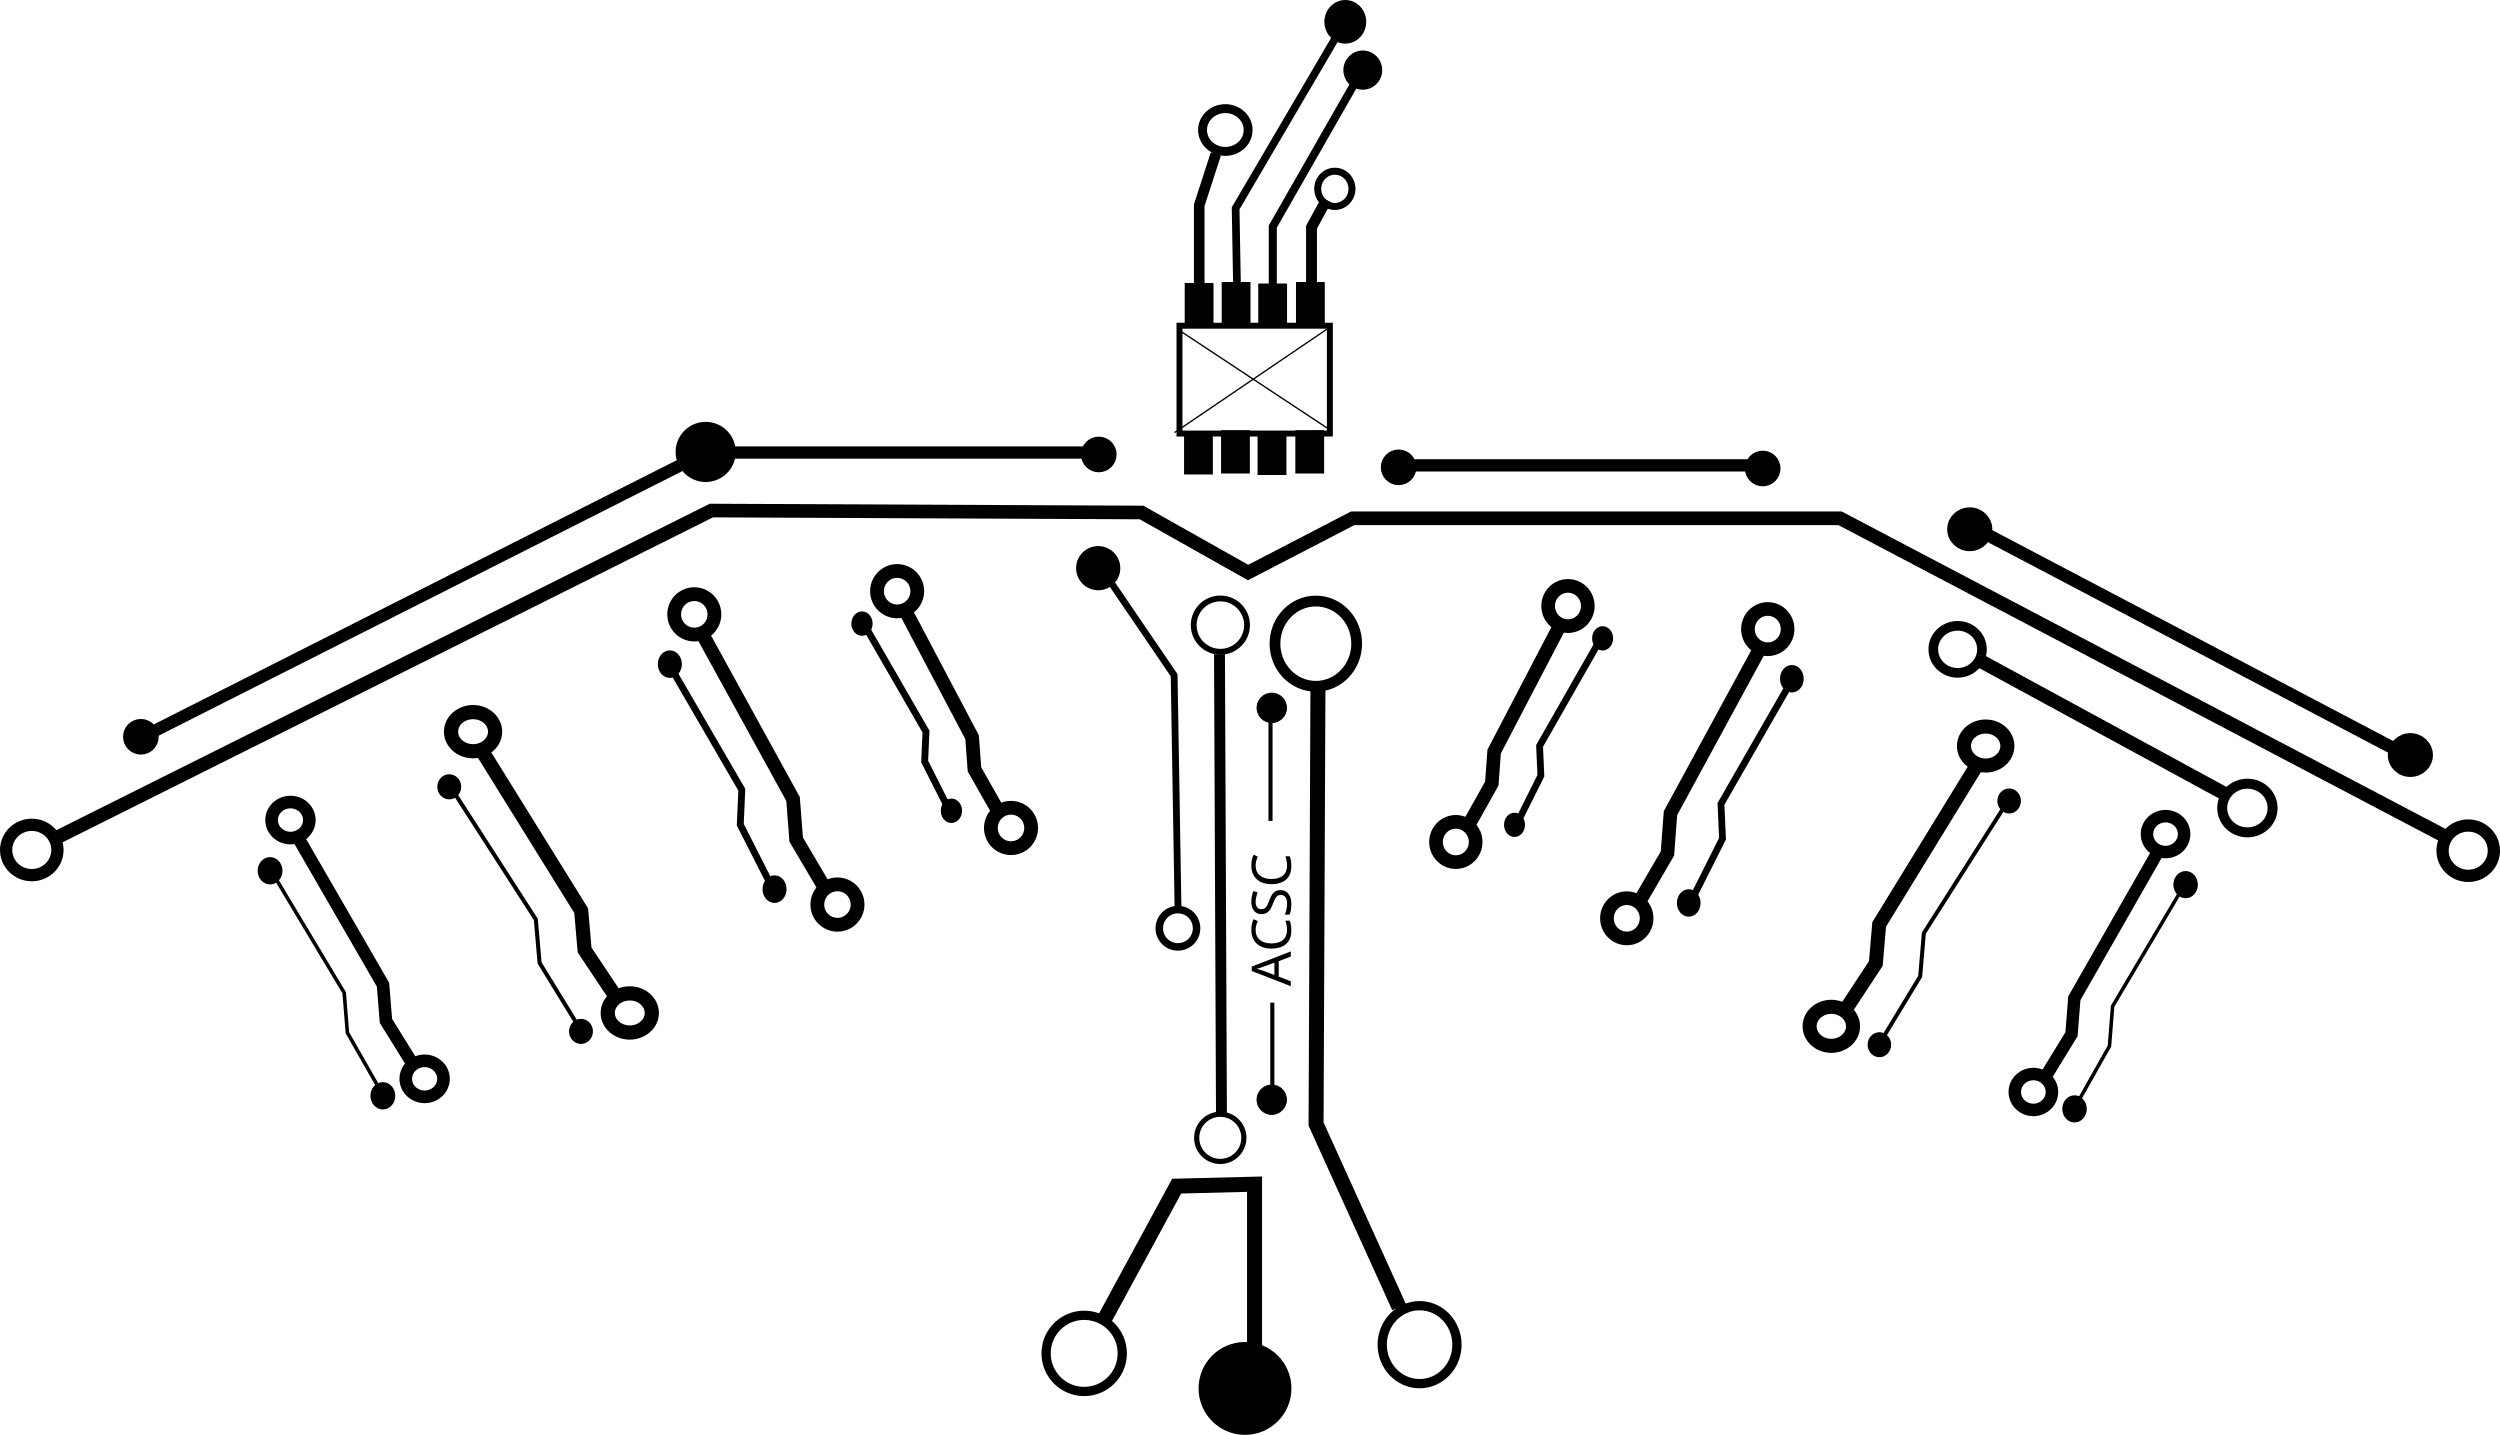<?xml version="1.0" encoding="UTF-8" standalone="no"?>
<!-- Created with Inkscape (http://www.inkscape.org/) -->

<svg
   xmlns:osb="http://www.openswatchbook.org/uri/2009/osb"
   xmlns:dc="http://purl.org/dc/elements/1.1/"
   xmlns:cc="http://creativecommons.org/ns#"
   xmlns:rdf="http://www.w3.org/1999/02/22-rdf-syntax-ns#"
   xmlns:svg="http://www.w3.org/2000/svg"
   xmlns="http://www.w3.org/2000/svg"
   xmlns:sodipodi="http://sodipodi.sourceforge.net/DTD/sodipodi-0.dtd"
   xmlns:inkscape="http://www.inkscape.org/namespaces/inkscape"
   width="203.988mm"
   height="117.078mm"
   viewBox="0 0 722.792 414.842"
   id="svg2"
   version="1.1"
   inkscape:version="0.91 r13725"
   sodipodi:docname="logo.svg"
   inkscape:export-filename="/home/kotori/git/assets/logos/logo.png"
   inkscape:export-xdpi="90"
   inkscape:export-ydpi="90">
  <defs
     id="defs4">
    <linearGradient
       id="linearGradient4337"
       osb:paint="solid">
      <stop
         style="stop-color:#000000;stop-opacity:1;"
         offset="0"
         id="stop4339" />
    </linearGradient>
  </defs>
  <sodipodi:namedview
     id="base"
     pagecolor="#ffffff"
     bordercolor="#666666"
     borderopacity="1.0"
     inkscape:pageopacity="0.0"
     inkscape:pageshadow="2"
     inkscape:zoom="0.70710678"
     inkscape:cx="439.28614"
     inkscape:cy="152.60319"
     inkscape:document-units="px"
     inkscape:current-layer="text4236"
     showgrid="false"
     inkscape:window-width="1280"
     inkscape:window-height="753"
     inkscape:window-x="0"
     inkscape:window-y="23"
     inkscape:window-maximized="1"
     fit-margin-top="0"
     fit-margin-left="0"
     fit-margin-right="0"
     fit-margin-bottom="0" />
  <g
     inkscape:label="Layer 1"
     inkscape:groupmode="layer"
     id="layer1"
     transform="translate(-10.906,28.891)">
    <path
       style="fill:none;fill-rule:evenodd;stroke:#000000;stroke-width:3.546;stroke-linecap:butt;stroke-linejoin:miter;stroke-miterlimit:4;stroke-dasharray:none;stroke-opacity:1"
       d="m 53.326,183.56 161.552,-81.62 113.143,0"
       id="path3347"
       inkscape:connector-curvature="0" />
    <path
       style="fill:none;fill-rule:evenodd;stroke:#000000;stroke-width:3.94;stroke-linecap:butt;stroke-linejoin:miter;stroke-miterlimit:4;stroke-dasharray:none;stroke-opacity:1"
       d="m 27.178,213.338 189.4,-94.62 124.365,0.56 30.806,17.356 30.236,-15.677 140.909,0 175.709,92.38"
       id="path3349"
       inkscape:connector-curvature="0" />
    <path
       style="fill:none;fill-rule:evenodd;stroke:#000000;stroke-width:3.546;stroke-linecap:butt;stroke-linejoin:miter;stroke-miterlimit:4;stroke-dasharray:none;stroke-opacity:1"
       d="m 415.832,105.655 103.01,0"
       id="path3351"
       inkscape:connector-curvature="0" />
    <path
       style="fill:none;fill-rule:evenodd;stroke:#000000;stroke-width:3.668;stroke-linecap:butt;stroke-linejoin:miter;stroke-miterlimit:4;stroke-dasharray:none;stroke-opacity:1"
       d="M 581.819,123.785 706.593,189.405"
       id="path3353"
       inkscape:connector-curvature="0" />
    <path
       style="fill:none;fill-rule:evenodd;stroke:#000000;stroke-width:3.971;stroke-linecap:butt;stroke-linejoin:miter;stroke-miterlimit:4;stroke-dasharray:none;stroke-opacity:1"
       d="m 583.252,162.078 72.179,39.242"
       id="path3355"
       inkscape:connector-curvature="0" />
    <path
       style="fill:none;fill-rule:evenodd;stroke:#000000;stroke-width:1.97;stroke-linecap:butt;stroke-linejoin:miter;stroke-miterlimit:4;stroke-dasharray:none;stroke-opacity:1"
       d="m 332.354,139.879 18.013,26.456 1.126,67.548"
       id="path3357"
       inkscape:connector-curvature="0" />
    <path
       style="fill:none;fill-rule:evenodd;stroke:#000000;stroke-width:3.152;stroke-linecap:butt;stroke-linejoin:miter;stroke-miterlimit:4;stroke-dasharray:none;stroke-opacity:1"
       d="m 363.483,160.256 0.563,132.844"
       id="path3359"
       inkscape:connector-curvature="0" />
    <path
       style="fill:none;fill-rule:evenodd;stroke:#000000;stroke-width:4.334;stroke-linecap:butt;stroke-linejoin:miter;stroke-miterlimit:4;stroke-dasharray:none;stroke-opacity:1"
       d="m 329.709,353.443 21.39,-39.403 22.516,-0.563 0,48.409"
       id="path3361"
       inkscape:connector-curvature="0" />
    <path
       style="fill:none;fill-rule:evenodd;stroke:#000000;stroke-width:1.182;stroke-linecap:butt;stroke-linejoin:miter;stroke-miterlimit:4;stroke-dasharray:none;stroke-opacity:1"
       d="m 378.231,178.044 0,30.396"
       id="path3363"
       inkscape:connector-curvature="0" />
    <path
       style="fill:none;fill-rule:evenodd;stroke:#000000;stroke-width:4.334;stroke-linecap:butt;stroke-linejoin:miter;stroke-miterlimit:4;stroke-dasharray:none;stroke-opacity:1"
       d="m 391.949,169.136 -0.546,126.949 24.007,52.943"
       id="path3369"
       inkscape:connector-curvature="0" />
    <ellipse
       style="fill:none;fill-opacity:1;fill-rule:evenodd;stroke:#000000;stroke-width:3.546;stroke-linecap:butt;stroke-linejoin:miter;stroke-miterlimit:4;stroke-dasharray:none;stroke-opacity:1"
       id="path3385"
       cx="724.509"
       cy="217.057"
       rx="7.416"
       ry="7.278" />
    <circle
       style="fill:#000000;fill-opacity:1;fill-rule:evenodd;stroke:#000000;stroke-width:3.546;stroke-linecap:butt;stroke-linejoin:miter;stroke-miterlimit:4;stroke-dasharray:none;stroke-opacity:1"
       id="path5587"
       cx="51.637"
       cy="184.123"
       r="3.377" />
    <circle
       style="fill:#000000;fill-opacity:1;fill-rule:evenodd;stroke:#000000;stroke-width:5.988;stroke-linecap:butt;stroke-linejoin:miter;stroke-miterlimit:4;stroke-dasharray:none;stroke-opacity:1"
       id="path5587-4"
       cx="214.934"
       cy="101.771"
       r="5.703" />
    <circle
       style="fill:#000000;fill-opacity:1;fill-rule:evenodd;stroke:#000000;stroke-width:3.546;stroke-linecap:butt;stroke-linejoin:miter;stroke-miterlimit:4;stroke-dasharray:none;stroke-opacity:1"
       id="path5587-4-2"
       cx="328.583"
       cy="102.503"
       r="3.377" />
    <circle
       style="fill:#000000;fill-opacity:1;fill-rule:evenodd;stroke:#000000;stroke-width:3.546;stroke-linecap:butt;stroke-linejoin:miter;stroke-miterlimit:4;stroke-dasharray:none;stroke-opacity:1"
       id="path5587-4-2-2"
       cx="415.269"
       cy="106.218"
       r="3.377" />
    <circle
       style="fill:#000000;fill-opacity:1;fill-rule:evenodd;stroke:#000000;stroke-width:3.546;stroke-linecap:butt;stroke-linejoin:miter;stroke-miterlimit:4;stroke-dasharray:none;stroke-opacity:1"
       id="path5587-4-2-2-7"
       cx="520.531"
       cy="106.556"
       r="3.377" />
    <ellipse
       style="fill:#000000;fill-opacity:1;fill-rule:evenodd;stroke:#000000;stroke-width:3.668;stroke-linecap:butt;stroke-linejoin:miter;stroke-miterlimit:4;stroke-dasharray:none;stroke-opacity:1"
       id="path5587-4-2-2-7-6"
       cx="580.393"
       cy="124.128"
       rx="4.688"
       ry="4.502" />
    <ellipse
       style="fill:#000000;fill-opacity:1;fill-rule:evenodd;stroke:#000000;stroke-width:3.668;stroke-linecap:butt;stroke-linejoin:miter;stroke-miterlimit:4;stroke-dasharray:none;stroke-opacity:1"
       id="path5587-4-2-2-7-6-0"
       cx="707.781"
       cy="189.405"
       rx="4.688"
       ry="4.502" />
    <circle
       style="fill:#000000;fill-opacity:1;fill-rule:evenodd;stroke:#000000;stroke-width:0.704px;stroke-linecap:butt;stroke-linejoin:miter;stroke-opacity:1"
       id="path5587-4-2-2-7-6-0-8"
       cx="328.414"
       cy="135.376"
       r="6.037" />
    <circle
       style="fill:#000000;fill-opacity:1;fill-rule:evenodd;stroke:#000000;stroke-width:1.48px;stroke-linecap:butt;stroke-linejoin:miter;stroke-opacity:1"
       id="path5587-4-2-2-7-6-0-8-7"
       cx="370.857"
       cy="372.525"
       r="12.685" />
    <circle
       style="fill:none;fill-opacity:1;fill-rule:evenodd;stroke:#000000;stroke-width:2.672;stroke-linecap:butt;stroke-linejoin:miter;stroke-miterlimit:4;stroke-dasharray:none;stroke-opacity:1"
       id="path3385-5"
       cx="324.361"
       cy="362.393"
       r="11.013" />
    <ellipse
       style="fill:none;fill-opacity:1;fill-rule:evenodd;stroke:#000000;stroke-width:2.678;stroke-linecap:butt;stroke-linejoin:miter;stroke-miterlimit:4;stroke-dasharray:none;stroke-opacity:1"
       id="path3385-5-3"
       cx="421.333"
       cy="359.875"
       rx="10.804"
       ry="11.272" />
    <circle
       style="fill:none;fill-opacity:1;fill-rule:evenodd;stroke:#000000;stroke-width:1.493;stroke-linecap:butt;stroke-linejoin:miter;stroke-miterlimit:4;stroke-dasharray:none;stroke-opacity:1"
       id="path3385-5-4"
       cx="363.708"
       cy="300.08"
       r="6.82" />
    <circle
       style="fill:none;fill-opacity:1;fill-rule:evenodd;stroke:#000000;stroke-width:1.687;stroke-linecap:butt;stroke-linejoin:miter;stroke-miterlimit:4;stroke-dasharray:none;stroke-opacity:1"
       id="path3385-5-4-3"
       cx="363.736"
       cy="151.841"
       r="7.708" />
    <ellipse
       style="fill:none;fill-opacity:1;fill-rule:evenodd;stroke:#000000;stroke-width:3.116;stroke-linecap:butt;stroke-linejoin:miter;stroke-miterlimit:4;stroke-dasharray:none;stroke-opacity:1"
       id="path3385-5-4-3-3"
       cx="391.332"
       cy="157.204"
       rx="11.812"
       ry="12.325" />
    <circle
       style="fill:none;fill-opacity:1;fill-rule:evenodd;stroke:#000000;stroke-width:2.173;stroke-linecap:butt;stroke-linejoin:miter;stroke-miterlimit:4;stroke-dasharray:none;stroke-opacity:1"
       id="path3385-5-4-3-3-1"
       cx="351.465"
       cy="239.484"
       r="5.392" />
    <ellipse
       style="fill:none;fill-opacity:1;fill-rule:evenodd;stroke:#000000;stroke-width:2.788;stroke-linecap:butt;stroke-linejoin:miter;stroke-miterlimit:4;stroke-dasharray:none;stroke-opacity:1"
       id="path3385-5-4-3-3-1-0"
       cx="576.887"
       cy="158.845"
       rx="7.037"
       ry="6.798" />
    <ellipse
       style="fill:none;fill-opacity:1;fill-rule:evenodd;stroke:#000000;stroke-width:2.886;stroke-linecap:butt;stroke-linejoin:miter;stroke-miterlimit:4;stroke-dasharray:none;stroke-opacity:1"
       id="path3385-5-4-3-3-1-0-3"
       cx="660.668"
       cy="204.724"
       rx="7.284"
       ry="7.036" />
    <circle
       style="fill:#000000;fill-opacity:1;fill-rule:evenodd;stroke:#000000;stroke-width:0.23px;stroke-linecap:butt;stroke-linejoin:miter;stroke-opacity:1"
       id="path3385-5-4-3-3-1-0-3-1-1-5-4"
       cx="378.596"
       cy="175.764"
       r="4.275" />
    <path
       style="fill:none;fill-rule:evenodd;stroke:#000000;stroke-width:1.172;stroke-linecap:butt;stroke-linejoin:miter;stroke-miterlimit:4;stroke-dasharray:none;stroke-opacity:1"
       d="m 177.789,267.243 -10.881,-17.736 -1.088,-12.587 -23.939,-37.188"
       id="path6006"
       inkscape:connector-curvature="0" />
    <ellipse
       style="fill:#000000;fill-opacity:1;fill-rule:evenodd;stroke:#000000;stroke-width:0.391px;stroke-linecap:butt;stroke-linejoin:miter;stroke-opacity:1"
       id="path5587-5-2"
       cx="140.793"
       cy="198.588"
       rx="3.264"
       ry="3.433" />
    <ellipse
       style="fill:#000000;fill-opacity:1;fill-rule:evenodd;stroke:#000000;stroke-width:0.391px;stroke-linecap:butt;stroke-linejoin:miter;stroke-opacity:1"
       id="path5587-5-2-5"
       cx="178.877"
       cy="269.302"
       rx="3.264"
       ry="3.433" />
    <path
       style="fill:none;fill-rule:evenodd;stroke:#000000;stroke-width:3.977;stroke-linecap:butt;stroke-linejoin:miter;stroke-miterlimit:4;stroke-dasharray:none;stroke-opacity:1"
       d="m 213.859,154.213 26.338,47.912 0.893,11.712 8.482,14.373"
       id="path6000-3"
       inkscape:connector-curvature="0" />
    <path
       style="fill:none;fill-rule:evenodd;stroke:#000000;stroke-width:1.989;stroke-linecap:butt;stroke-linejoin:miter;stroke-miterlimit:4;stroke-dasharray:none;stroke-opacity:1"
       d="m 233.857,227.113 -8.928,-17.568 0.446,-10.115 -20.088,-34.603"
       id="path6002-3"
       inkscape:connector-curvature="0" />
    <ellipse
       style="fill:#000000;fill-opacity:1;fill-rule:evenodd;stroke:#000000;stroke-width:1.591;stroke-linecap:butt;stroke-linejoin:miter;stroke-miterlimit:4;stroke-dasharray:none;stroke-opacity:1"
       id="path5587-5-4"
       cx="204.573"
       cy="163.124"
       rx="2.678"
       ry="3.194" />
    <ellipse
       style="fill:#000000;fill-opacity:1;fill-rule:evenodd;stroke:#000000;stroke-width:1.591;stroke-linecap:butt;stroke-linejoin:miter;stroke-miterlimit:4;stroke-dasharray:none;stroke-opacity:1"
       id="path5587-5-8-3"
       cx="234.839"
       cy="228.177"
       rx="2.678"
       ry="3.194" />
    <ellipse
       style="fill:none;fill-opacity:1;fill-rule:evenodd;stroke:#000000;stroke-width:3.987;stroke-linecap:butt;stroke-linejoin:miter;stroke-miterlimit:4;stroke-dasharray:none;stroke-opacity:1"
       id="path3385-5-4-3-3-1-0-3-1-8-1-8"
       cx="211.639"
       cy="148.727"
       rx="5.819"
       ry="5.839" />
    <path
       style="fill:none;fill-rule:evenodd;stroke:#000000;stroke-width:3.977;stroke-linecap:butt;stroke-linejoin:miter;stroke-miterlimit:4;stroke-dasharray:none;stroke-opacity:1"
       d="m 271.936,146.317 20.023,37.936 0.679,9.273 6.448,11.381"
       id="path6000-3-0"
       inkscape:connector-curvature="0" />
    <path
       style="fill:none;fill-rule:evenodd;stroke:#000000;stroke-width:1.989;stroke-linecap:butt;stroke-linejoin:miter;stroke-miterlimit:4;stroke-dasharray:none;stroke-opacity:1"
       d="m 285.841,206.319 -7.598,-15.043 0.38,-8.661 -17.096,-29.631"
       id="path6002-3-2"
       inkscape:connector-curvature="0" />
    <ellipse
       style="fill:#000000;fill-opacity:1;fill-rule:evenodd;stroke:#000000;stroke-width:1.591;stroke-linecap:butt;stroke-linejoin:miter;stroke-miterlimit:4;stroke-dasharray:none;stroke-opacity:1"
       id="path5587-5-4-9"
       cx="260.12"
       cy="151.403"
       rx="2.279"
       ry="2.735" />
    <ellipse
       style="fill:#000000;fill-opacity:1;fill-rule:evenodd;stroke:#000000;stroke-width:1.591;stroke-linecap:butt;stroke-linejoin:miter;stroke-miterlimit:4;stroke-dasharray:none;stroke-opacity:1"
       id="path5587-5-8-3-9"
       cx="285.977"
       cy="205.511"
       rx="2.279"
       ry="2.735" />
    <path
       style="fill:none;fill-rule:evenodd;stroke:#000000;stroke-width:1.716;stroke-linecap:butt;stroke-linejoin:miter;stroke-miterlimit:4;stroke-dasharray:none;stroke-opacity:1"
       d="m 351.916,67.951 0,28.504 43.477,0 0,-31.176 -43.477,0 0,24.941"
       id="path6460"
       inkscape:connector-curvature="0" />
    <rect
       style="fill:#000000;fill-opacity:1"
       id="rect6462-1"
       width="8.327"
       height="12.517"
       x="353.427"
       y="52.919" />
    <ellipse
       style="fill:none;fill-opacity:1;fill-rule:evenodd;stroke:#000000;stroke-width:3.546;stroke-linecap:butt;stroke-linejoin:miter;stroke-miterlimit:4;stroke-dasharray:none;stroke-opacity:1"
       id="path3385-0"
       cx="20.096"
       cy="216.852"
       rx="7.416"
       ry="7.278" />
    <ellipse
       style="fill:none;fill-opacity:1;fill-rule:evenodd;stroke:#000000;stroke-width:3.987;stroke-linecap:butt;stroke-linejoin:miter;stroke-miterlimit:4;stroke-dasharray:none;stroke-opacity:1"
       id="path3385-5-4-3-3-1-0-3-1-8-1-8-2"
       cx="253.026"
       cy="232.63"
       rx="5.819"
       ry="5.839" />
    <ellipse
       style="fill:none;fill-opacity:1;fill-rule:evenodd;stroke:#000000;stroke-width:3.987;stroke-linecap:butt;stroke-linejoin:miter;stroke-miterlimit:4;stroke-dasharray:none;stroke-opacity:1"
       id="path3385-5-4-3-3-1-0-3-1-8-1-8-2-7"
       cx="303.203"
       cy="210.488"
       rx="5.819"
       ry="5.839" />
    <ellipse
       style="fill:none;fill-opacity:1;fill-rule:evenodd;stroke:#000000;stroke-width:3.987;stroke-linecap:butt;stroke-linejoin:miter;stroke-miterlimit:4;stroke-dasharray:none;stroke-opacity:1"
       id="path3385-5-4-3-3-1-0-3-1-8-1-8-4"
       cx="270.285"
       cy="142.027"
       rx="5.819"
       ry="5.839" />
    <path
       style="fill:none;fill-rule:evenodd;stroke:#000000;stroke-width:4.097;stroke-linecap:butt;stroke-linejoin:miter;stroke-miterlimit:4;stroke-dasharray:none;stroke-opacity:1"
       d="m 150.107,187.968 28.833,46.436 0.977,11.351 9.285,13.931"
       id="path6000-3-3"
       inkscape:connector-curvature="0" />
    <ellipse
       style="fill:none;fill-opacity:1;fill-rule:evenodd;stroke:#000000;stroke-width:4.106;stroke-linecap:butt;stroke-linejoin:miter;stroke-miterlimit:4;stroke-dasharray:none;stroke-opacity:1"
       id="path3385-5-4-3-3-1-0-3-1-8-1-8-5"
       cx="147.677"
       cy="182.65"
       rx="6.37"
       ry="5.659" />
    <ellipse
       style="fill:none;fill-opacity:1;fill-rule:evenodd;stroke:#000000;stroke-width:4.106;stroke-linecap:butt;stroke-linejoin:miter;stroke-miterlimit:4;stroke-dasharray:none;stroke-opacity:1"
       id="path3385-5-4-3-3-1-0-3-1-8-1-8-2-4"
       cx="192.984"
       cy="263.97"
       rx="6.37"
       ry="5.659" />
    <path
       style="fill:none;fill-rule:evenodd;stroke:#000000;stroke-width:1.04;stroke-linecap:butt;stroke-linejoin:miter;stroke-miterlimit:4;stroke-dasharray:none;stroke-opacity:1"
       d="M 120.664,286.027 111.347,269.71 110.416,258.13 89.919,223.916"
       id="path6006-5"
       inkscape:connector-curvature="0" />
    <ellipse
       style="fill:#000000;fill-opacity:1;fill-rule:evenodd;stroke:#000000;stroke-width:1.591;stroke-linecap:butt;stroke-linejoin:miter;stroke-miterlimit:4;stroke-dasharray:none;stroke-opacity:1"
       id="path5587-5-2-79"
       cx="88.987"
       cy="222.863"
       rx="2.795"
       ry="3.158" />
    <ellipse
       style="fill:#000000;fill-opacity:1;fill-rule:evenodd;stroke:#000000;stroke-width:1.591;stroke-linecap:butt;stroke-linejoin:miter;stroke-miterlimit:4;stroke-dasharray:none;stroke-opacity:1"
       id="path5587-5-2-5-7"
       cx="121.596"
       cy="287.922"
       rx="2.795"
       ry="3.158" />
    <path
       style="fill:none;fill-rule:evenodd;stroke:#000000;stroke-width:3.636;stroke-linecap:butt;stroke-linejoin:miter;stroke-miterlimit:4;stroke-dasharray:none;stroke-opacity:1"
       d="m 96.963,213.092 24.687,42.723 0.837,10.443 7.95,12.817"
       id="path6000-3-3-5"
       inkscape:connector-curvature="0" />
    <ellipse
       style="fill:none;fill-opacity:1;fill-rule:evenodd;stroke:#000000;stroke-width:3.645;stroke-linecap:butt;stroke-linejoin:miter;stroke-miterlimit:4;stroke-dasharray:none;stroke-opacity:1"
       id="path3385-5-4-3-3-1-0-3-1-8-1-8-5-9"
       cx="94.882"
       cy="208.2"
       rx="5.454"
       ry="5.207" />
    <ellipse
       style="fill:none;fill-opacity:1;fill-rule:evenodd;stroke:#000000;stroke-width:3.645;stroke-linecap:butt;stroke-linejoin:miter;stroke-miterlimit:4;stroke-dasharray:none;stroke-opacity:1"
       id="path3385-5-4-3-3-1-0-3-1-8-1-8-2-4-9"
       cx="133.675"
       cy="283.017"
       rx="5.454"
       ry="5.207" />
    <path
       style="fill:none;fill-rule:evenodd;stroke:#000000;stroke-width:1.161;stroke-linecap:butt;stroke-linejoin:miter;stroke-miterlimit:4;stroke-dasharray:none;stroke-opacity:1"
       d="m 555.341,271.098 10.717,-17.674 1.072,-12.543 23.579,-37.059"
       id="path6006-0"
       inkscape:connector-curvature="0" />
    <ellipse
       style="fill:#000000;fill-opacity:1;fill-rule:evenodd;stroke:#000000;stroke-width:0.387px;stroke-linecap:butt;stroke-linejoin:miter;stroke-opacity:1"
       id="path5587-5-2-9"
       cx="-591.78"
       cy="202.682"
       rx="3.215"
       ry="3.421"
       transform="scale(-1,1)" />
    <ellipse
       style="fill:#000000;fill-opacity:1;fill-rule:evenodd;stroke:#000000;stroke-width:0.387px;stroke-linecap:butt;stroke-linejoin:miter;stroke-opacity:1"
       id="path5587-5-2-5-8"
       cx="-554.269"
       cy="273.151"
       rx="3.215"
       ry="3.421"
       transform="scale(-1,1)" />
    <path
       style="fill:none;fill-rule:evenodd;stroke:#000000;stroke-width:3.94;stroke-linecap:butt;stroke-linejoin:miter;stroke-miterlimit:4;stroke-dasharray:none;stroke-opacity:1"
       d="m 519.813,158.461 -25.942,47.746 -0.879,11.671 -8.354,14.324"
       id="path6000-3-1"
       inkscape:connector-curvature="0" />
    <path
       style="fill:none;fill-rule:evenodd;stroke:#000000;stroke-width:1.97;stroke-linecap:butt;stroke-linejoin:miter;stroke-miterlimit:4;stroke-dasharray:none;stroke-opacity:1"
       d="m 500.116,231.108 8.794,-17.507 -0.44,-10.08 19.786,-34.483"
       id="path6002-3-9"
       inkscape:connector-curvature="0" />
    <ellipse
       style="fill:#000000;fill-opacity:1;fill-rule:evenodd;stroke:#000000;stroke-width:1.576;stroke-linecap:butt;stroke-linejoin:miter;stroke-miterlimit:4;stroke-dasharray:none;stroke-opacity:1"
       id="path5587-5-4-6"
       cx="-528.959"
       cy="167.341"
       rx="2.638"
       ry="3.183"
       transform="scale(-1,1)" />
    <ellipse
       style="fill:#000000;fill-opacity:1;fill-rule:evenodd;stroke:#000000;stroke-width:1.576;stroke-linecap:butt;stroke-linejoin:miter;stroke-miterlimit:4;stroke-dasharray:none;stroke-opacity:1"
       id="path5587-5-8-3-0"
       cx="-499.149"
       cy="232.169"
       rx="2.638"
       ry="3.183"
       transform="scale(-1,1)" />
    <ellipse
       style="fill:none;fill-opacity:1;fill-rule:evenodd;stroke:#000000;stroke-width:3.95;stroke-linecap:butt;stroke-linejoin:miter;stroke-miterlimit:4;stroke-dasharray:none;stroke-opacity:1"
       id="path3385-5-4-3-3-1-0-3-1-8-1-8-6"
       cx="-521.999"
       cy="152.994"
       rx="5.732"
       ry="5.819"
       transform="scale(-1,1)" />
    <path
       style="fill:none;fill-rule:evenodd;stroke:#000000;stroke-width:3.94;stroke-linecap:butt;stroke-linejoin:miter;stroke-miterlimit:4;stroke-dasharray:none;stroke-opacity:1"
       d="m 462.61,150.592 -19.722,37.804 -0.669,9.241 -6.351,11.341"
       id="path6000-3-0-3"
       inkscape:connector-curvature="0" />
    <path
       style="fill:none;fill-rule:evenodd;stroke:#000000;stroke-width:1.97;stroke-linecap:butt;stroke-linejoin:miter;stroke-miterlimit:4;stroke-dasharray:none;stroke-opacity:1"
       d="m 448.914,210.386 7.484,-14.991 -0.374,-8.631 16.838,-29.528"
       id="path6002-3-2-7"
       inkscape:connector-curvature="0" />
    <ellipse
       style="fill:#000000;fill-opacity:1;fill-rule:evenodd;stroke:#000000;stroke-width:1.576;stroke-linecap:butt;stroke-linejoin:miter;stroke-miterlimit:4;stroke-dasharray:none;stroke-opacity:1"
       id="path5587-5-4-9-1"
       cx="-474.247"
       cy="155.66"
       rx="2.245"
       ry="2.726"
       transform="scale(-1,1)" />
    <ellipse
       style="fill:#000000;fill-opacity:1;fill-rule:evenodd;stroke:#000000;stroke-width:1.576;stroke-linecap:butt;stroke-linejoin:miter;stroke-miterlimit:4;stroke-dasharray:none;stroke-opacity:1"
       id="path5587-5-8-3-9-7"
       cx="-448.779"
       cy="209.581"
       rx="2.245"
       ry="2.726"
       transform="scale(-1,1)" />
    <ellipse
       style="fill:none;fill-opacity:1;fill-rule:evenodd;stroke:#000000;stroke-width:3.95;stroke-linecap:butt;stroke-linejoin:miter;stroke-miterlimit:4;stroke-dasharray:none;stroke-opacity:1"
       id="path3385-5-4-3-3-1-0-3-1-8-1-8-2-3"
       cx="-481.235"
       cy="236.606"
       rx="5.732"
       ry="5.819"
       transform="scale(-1,1)" />
    <ellipse
       style="fill:none;fill-opacity:1;fill-rule:evenodd;stroke:#000000;stroke-width:3.95;stroke-linecap:butt;stroke-linejoin:miter;stroke-miterlimit:4;stroke-dasharray:none;stroke-opacity:1"
       id="path3385-5-4-3-3-1-0-3-1-8-1-8-2-7-0"
       cx="-431.812"
       cy="214.541"
       rx="5.732"
       ry="5.819"
       transform="scale(-1,1)" />
    <ellipse
       style="fill:none;fill-opacity:1;fill-rule:evenodd;stroke:#000000;stroke-width:3.95;stroke-linecap:butt;stroke-linejoin:miter;stroke-miterlimit:4;stroke-dasharray:none;stroke-opacity:1"
       id="path3385-5-4-3-3-1-0-3-1-8-1-8-4-0"
       cx="-464.235"
       cy="146.317"
       rx="5.732"
       ry="5.819"
       transform="scale(-1,1)" />
    <path
       style="fill:none;fill-rule:evenodd;stroke:#000000;stroke-width:4.059;stroke-linecap:butt;stroke-linejoin:miter;stroke-miterlimit:4;stroke-dasharray:none;stroke-opacity:1"
       d="m 582.605,192.098 -28.399,46.275 -0.963,11.312 -9.145,13.883"
       id="path6000-3-3-7"
       inkscape:connector-curvature="0" />
    <ellipse
       style="fill:none;fill-opacity:1;fill-rule:evenodd;stroke:#000000;stroke-width:4.068;stroke-linecap:butt;stroke-linejoin:miter;stroke-miterlimit:4;stroke-dasharray:none;stroke-opacity:1"
       id="path3385-5-4-3-3-1-0-3-1-8-1-8-5-5"
       cx="-584.999"
       cy="186.799"
       rx="6.275"
       ry="5.64"
       transform="scale(-1,1)" />
    <ellipse
       style="fill:none;fill-opacity:1;fill-rule:evenodd;stroke:#000000;stroke-width:4.068;stroke-linecap:butt;stroke-linejoin:miter;stroke-miterlimit:4;stroke-dasharray:none;stroke-opacity:1"
       id="path3385-5-4-3-3-1-0-3-1-8-1-8-2-4-7"
       cx="-540.373"
       cy="267.837"
       rx="6.275"
       ry="5.64"
       transform="scale(-1,1)" />
    <path
       style="fill:none;fill-rule:evenodd;stroke:#000000;stroke-width:1.03;stroke-linecap:butt;stroke-linejoin:miter;stroke-miterlimit:4;stroke-dasharray:none;stroke-opacity:1"
       d="m 611.606,289.818 9.176,-16.261 0.918,-11.54 20.188,-34.095"
       id="path6006-5-7"
       inkscape:connector-curvature="0" />
    <ellipse
       style="fill:#000000;fill-opacity:1;fill-rule:evenodd;stroke:#000000;stroke-width:1.576;stroke-linecap:butt;stroke-linejoin:miter;stroke-miterlimit:4;stroke-dasharray:none;stroke-opacity:1"
       id="path5587-5-2-79-3"
       cx="-642.806"
       cy="226.873"
       rx="2.753"
       ry="3.147"
       transform="scale(-1,1)" />
    <ellipse
       style="fill:#000000;fill-opacity:1;fill-rule:evenodd;stroke:#000000;stroke-width:1.576;stroke-linecap:butt;stroke-linejoin:miter;stroke-miterlimit:4;stroke-dasharray:none;stroke-opacity:1"
       id="path5587-5-2-5-7-9"
       cx="-610.688"
       cy="291.706"
       rx="2.753"
       ry="3.147"
       transform="scale(-1,1)" />
    <path
       style="fill:none;fill-rule:evenodd;stroke:#000000;stroke-width:3.602;stroke-linecap:butt;stroke-linejoin:miter;stroke-miterlimit:4;stroke-dasharray:none;stroke-opacity:1"
       d="m 634.951,217.136 -24.316,42.575 -0.824,10.407 -7.83,12.772"
       id="path6000-3-3-5-2"
       inkscape:connector-curvature="0" />
    <ellipse
       style="fill:none;fill-opacity:1;fill-rule:evenodd;stroke:#000000;stroke-width:3.611;stroke-linecap:butt;stroke-linejoin:miter;stroke-miterlimit:4;stroke-dasharray:none;stroke-opacity:1"
       id="path3385-5-4-3-3-1-0-3-1-8-1-8-5-9-7"
       cx="-637"
       cy="212.261"
       rx="5.372"
       ry="5.189"
       transform="scale(-1,1)" />
    <ellipse
       style="fill:none;fill-opacity:1;fill-rule:evenodd;stroke:#000000;stroke-width:3.611;stroke-linecap:butt;stroke-linejoin:miter;stroke-miterlimit:4;stroke-dasharray:none;stroke-opacity:1"
       id="path3385-5-4-3-3-1-0-3-1-8-1-8-2-4-9-3"
       cx="-598.791"
       cy="286.818"
       rx="5.372"
       ry="5.189"
       transform="scale(-1,1)" />
    <rect
       style="fill:#000000;fill-opacity:1"
       id="rect6462-1-4"
       width="8.327"
       height="12.517"
       x="364.12"
       y="52.642" />
    <rect
       style="fill:#000000;fill-opacity:1"
       id="rect6462-1-7"
       width="8.327"
       height="12.517"
       x="374.687"
       y="53.076" />
    <rect
       style="fill:#000000;fill-opacity:1"
       id="rect6462-1-90"
       width="8.327"
       height="12.517"
       x="385.596"
       y="52.642" />
    <rect
       style="fill:#000000;fill-opacity:1"
       id="rect6462-1-5"
       width="8.327"
       height="12.517"
       x="353.24"
       y="95.769" />
    <rect
       style="fill:#000000;fill-opacity:1"
       id="rect6462-1-4-7"
       width="8.327"
       height="12.517"
       x="363.932"
       y="95.493" />
    <rect
       style="fill:#000000;fill-opacity:1"
       id="rect6462-1-7-1"
       width="8.327"
       height="12.517"
       x="374.5"
       y="95.926" />
    <rect
       style="fill:#000000;fill-opacity:1"
       id="rect6462-1-90-3"
       width="8.327"
       height="12.517"
       x="385.408"
       y="95.493" />
    <path
       style="fill:none;fill-rule:evenodd;stroke:#000000;stroke-width:2.332;stroke-linecap:butt;stroke-linejoin:miter;stroke-miterlimit:4;stroke-dasharray:none;stroke-opacity:1"
       d="m 378.89,57.972 0,-21.349 24.014,-42.031"
       id="path4570"
       inkscape:connector-curvature="0" />
    <path
       style="fill:none;fill-rule:evenodd;stroke:#000000;stroke-width:2.227;stroke-linecap:butt;stroke-linejoin:miter;stroke-miterlimit:4;stroke-dasharray:none;stroke-opacity:1"
       d="m 368.617,57.975 -0.471,-26.63 29.677,-50.598"
       id="path4572"
       inkscape:connector-curvature="0" />
    <path
       style="fill:none;fill-rule:evenodd;stroke:#000000;stroke-width:3.067;stroke-linecap:butt;stroke-linejoin:miter;stroke-miterlimit:4;stroke-dasharray:none;stroke-opacity:1"
       d="m 357.624,58.73 0,-28.303 4.815,-14.825"
       id="path4574"
       inkscape:connector-curvature="0" />
    <path
       style="fill:none;fill-rule:evenodd;stroke:#000000;stroke-width:3.152;stroke-linecap:butt;stroke-linejoin:miter;stroke-miterlimit:4;stroke-dasharray:none;stroke-opacity:1"
       d="m 390.091,56.651 0,-19.866 4.309,-7.887"
       id="path4580"
       inkscape:connector-curvature="0" />
    <ellipse
       style="fill:none;fill-opacity:1;fill-rule:evenodd;stroke:#000000;stroke-width:2.024;stroke-linecap:butt;stroke-linejoin:miter;stroke-miterlimit:4;stroke-dasharray:none;stroke-opacity:1"
       id="path3385-5-4-3-3-1-0-3-1-7"
       cx="396.833"
       cy="25.704"
       rx="4.948"
       ry="5.096" />
    <ellipse
       style="fill:#000000;fill-opacity:1;fill-rule:evenodd;stroke:#000000;stroke-width:2.072;stroke-linecap:butt;stroke-linejoin:miter;stroke-miterlimit:4;stroke-dasharray:none;stroke-opacity:1"
       id="path3385-5-4-3-3-1-0-3-1-8"
       cx="399.855"
       cy="-22.585"
       rx="5.013"
       ry="5.27" />
    <ellipse
       style="fill:#000000;fill-opacity:1;fill-rule:evenodd;stroke:#000000;stroke-width:1.892;stroke-linecap:butt;stroke-linejoin:miter;stroke-miterlimit:4;stroke-dasharray:none;stroke-opacity:1"
       id="path3385-5-4-3-3-1-0-3-1-8-0"
       cx="404.913"
       cy="-8.623"
       rx="4.669"
       ry="4.72" />
    <ellipse
       style="fill:none;fill-opacity:1;fill-rule:evenodd;stroke:#000000;stroke-width:2.573;stroke-linecap:butt;stroke-linejoin:miter;stroke-miterlimit:4;stroke-dasharray:none;stroke-opacity:1"
       id="path3385-5-4-3-3-1-0-3-1-7-2"
       cx="365.171"
       cy="8.698"
       rx="6.588"
       ry="6.184" />
    <path
       style="fill:none;fill-rule:evenodd;stroke:#000000;stroke-width:1.182;stroke-linecap:butt;stroke-linejoin:miter;stroke-miterlimit:4;stroke-dasharray:none;stroke-opacity:1"
       d="m 378.753,260.988 0,30.397"
       id="path3363-0"
       inkscape:connector-curvature="0" />
    <circle
       style="fill:#000000;fill-opacity:1;fill-rule:evenodd;stroke:#000000;stroke-width:0.23px;stroke-linecap:butt;stroke-linejoin:miter;stroke-opacity:1"
       id="path3385-5-4-3-3-1-0-3-1-1-5-4-4-3"
       cx="378.588"
       cy="289.05"
       r="4.275" />
    <g
       transform="matrix(0,-1,1,0,-1.9209297e-8,0)"
       style="font-style:normal;font-weight:normal;font-size:15.761px;line-height:125%;font-family:sans-serif;letter-spacing:0px;word-spacing:0px;fill:#000000;fill-opacity:1;stroke:none;stroke-width:1px;stroke-linecap:butt;stroke-linejoin:miter;stroke-opacity:1"
       id="text4692">
      <path
         d="m -247.648,384.097 -1.354,-3.486 -4.464,0 -1.339,3.486 -1.431,0 4.394,-11.298 1.278,0 4.387,11.298 -1.47,0 z m -1.778,-4.741 -1.262,-3.409 -0.539,-1.685 q -0.231,0.924 -0.485,1.685 l -1.278,3.409 3.563,0 z"
         id="path4296"
         inkscape:connector-curvature="0" />
      <path
         d="m -239.975,373.931 q -1.816,0 -2.855,1.216 -1.039,1.216 -1.039,3.325 0,2.178 1.008,3.363 1.008,1.177 2.871,1.177 1.201,0 2.701,-0.446 l 0,1.231 q -0.716,0.262 -1.378,0.354 -0.662,0.1 -1.524,0.1 -2.486,0 -3.833,-1.508 -1.339,-1.516 -1.339,-4.287 0,-1.739 0.639,-3.048 0.646,-1.308 1.87,-2.016 1.231,-0.708 2.894,-0.708 1.785,0 3.109,0.662 l -0.57,1.201 q -1.347,-0.616 -2.555,-0.616 z"
         id="path4298"
         inkscape:connector-curvature="0" />
      <path
         d="m -228.439,381.088 q 0,1.47 -1.062,2.316 -1.062,0.847 -2.955,0.847 -2.001,0 -3.094,-0.531 l 0,-1.354 q 0.716,0.308 1.562,0.485 0.854,0.177 1.593,0.177 1.262,0 1.901,-0.485 0.639,-0.485 0.639,-1.331 0,-0.562 -0.231,-0.924 -0.231,-0.362 -0.777,-0.677 -0.539,-0.316 -1.639,-0.716 -1.562,-0.569 -2.232,-1.339 -0.67,-0.777 -0.67,-2.001 0,-1.316 0.985,-2.093 0.993,-0.777 2.609,-0.777 1.685,0 3.101,0.631 l -0.439,1.216 q -1.447,-0.6 -2.694,-0.6 -1,0 -1.57,0.431 -0.562,0.431 -0.562,1.208 0,0.554 0.215,0.924 0.223,0.362 0.708,0.662 0.493,0.3 1.539,0.685 1.254,0.462 1.87,0.9 0.616,0.431 0.908,1 0.292,0.562 0.292,1.347 z"
         id="path4300"
         inkscape:connector-curvature="0" />
      <path
         d="m -221.351,373.931 q -1.816,0 -2.855,1.216 -1.039,1.216 -1.039,3.325 0,2.178 1.008,3.363 1.008,1.177 2.871,1.177 1.201,0 2.701,-0.446 l 0,1.231 q -0.716,0.262 -1.378,0.354 -0.662,0.1 -1.524,0.1 -2.486,0 -3.833,-1.508 -1.339,-1.516 -1.339,-4.287 0,-1.739 0.639,-3.048 0.646,-1.308 1.87,-2.016 1.231,-0.708 2.894,-0.708 1.785,0 3.109,0.662 l -0.569,1.201 q -1.347,-0.616 -2.555,-0.616 z"
         id="path4302"
         inkscape:connector-curvature="0" />
    </g>
    <path
       style="fill:none;fill-rule:evenodd;stroke:#000000;stroke-width:0.394px;stroke-linecap:butt;stroke-linejoin:miter;stroke-opacity:1"
       d="m 394.615,66.226 -44.131,29.946"
       id="path4711"
       inkscape:connector-curvature="0" />
    <path
       style="fill:none;fill-rule:evenodd;stroke:#000000;stroke-width:0.394px;stroke-linecap:butt;stroke-linejoin:miter;stroke-opacity:1"
       d="m 351.272,66.226 44.131,29.158"
       id="path4713"
       inkscape:connector-curvature="0" />
    <g
       style="font-style:normal;font-weight:normal;font-size:10px;line-height:125%;font-family:sans-serif;letter-spacing:0px;word-spacing:0px;fill:#000000;fill-opacity:1;stroke:none;stroke-width:1px;stroke-linecap:butt;stroke-linejoin:miter;stroke-opacity:1"
       id="text4236" />
  </g>
</svg>
